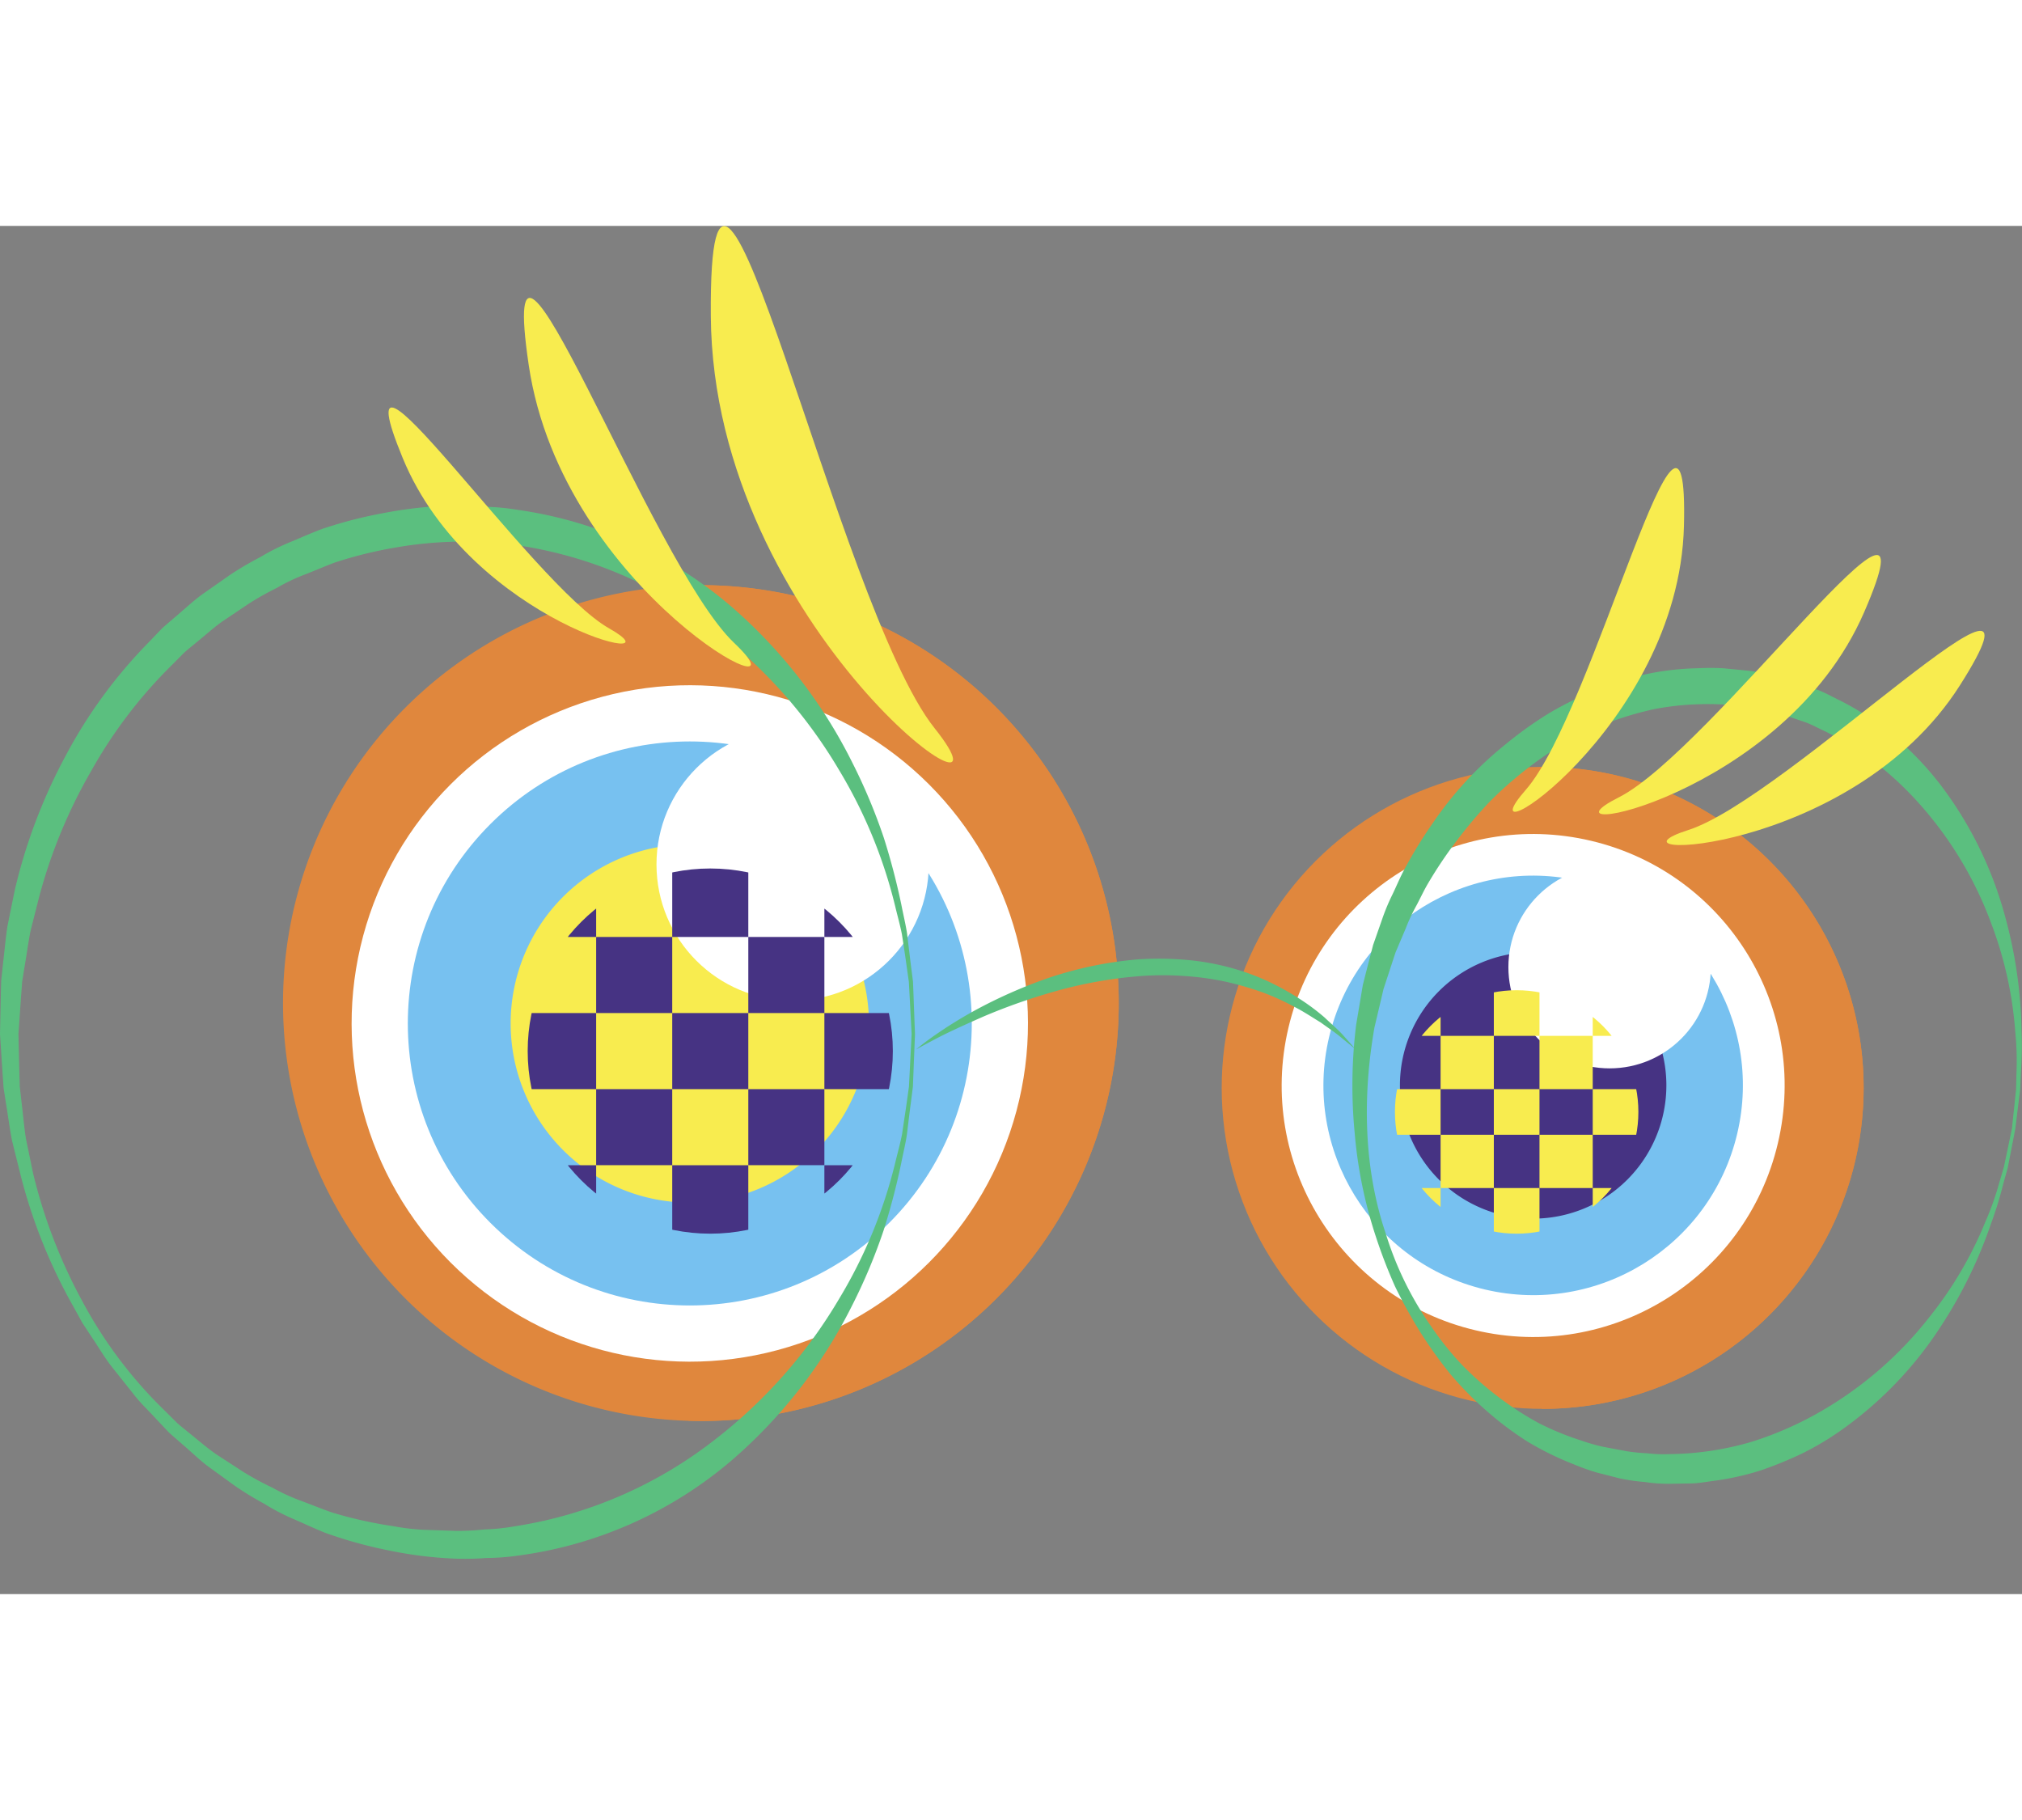 <svg xmlns="http://www.w3.org/2000/svg" xmlns:xlink="http://www.w3.org/1999/xlink" width="100" height="90" viewBox="0 0 277.07 187.46">
  <rect x="0" y="0" width="277.07" height="187.46" fill="#808080" stroke="none"/>
  <defs>
    <clipPath id="clip-path">
      <ellipse id="Ellipse_117" data-name="Ellipse 117" cx="25.018" cy="25.018" rx="25.018" ry="25.018" transform="translate(0 0)" fill="#463383" stroke="#707070" stroke-width="1"/>
    </clipPath>
    <clipPath id="clip-path-2">
      <ellipse id="Ellipse_118" data-name="Ellipse 118" cx="16.679" cy="16.679" rx="16.679" ry="16.679" transform="translate(0 0)" fill="#f8ec4f" stroke="#707070" stroke-width="1"/>
    </clipPath>
  </defs>
  <g id="Group_956" data-name="Group 956" transform="translate(0 0)">
    <g id="Group_707" data-name="Group 707" transform="translate(0 0)">
      <g id="Group_706" data-name="Group 706" transform="translate(0 25.508)">
        <g id="Group_703" data-name="Group 703" transform="translate(0 0)">
          <path id="Path_450" data-name="Path 450" d="M57.259,0A57.259,57.259,0,1,1,0,57.259,57.258,57.258,0,0,1,57.259,0Z" transform="translate(15.065 80.976) rotate(-45)" fill="#e0873d"/>
          <ellipse id="Ellipse_110" data-name="Ellipse 110" cx="43.981" cy="43.981" rx="43.981" ry="43.981" transform="translate(160.93 128.962) rotate(-80.783)" fill="#e0873d"/>
          <path id="Path_443" data-name="Path 443" d="M106.126,44.686l-.12,0v87.956l.12,0a43.981,43.981,0,0,0,0-87.962Z" transform="translate(105.264 3.926)" fill="#e0873d"/>
          <path id="Path_444" data-name="Path 444" d="M73.485,37.4c-.564,0-1.125.024-1.685.041V151.875c.561.017,1.121.044,1.685.044a57.258,57.258,0,1,0,0-114.517Z" transform="translate(22.554 -13.684)" fill="#e0873d"/>
          <circle id="Ellipse_111" data-name="Ellipse 111" cx="46.34" cy="46.34" r="46.34" transform="translate(28.987 83.767) rotate(-45)" fill="#fff"/>
          <circle id="Ellipse_112" data-name="Ellipse 112" cx="38.639" cy="38.639" r="38.639" transform="translate(39.878 83.767) rotate(-45)" fill="#77c1f0"/>
          <path id="Path_445" data-name="Path 445" d="M113.763,72.337A24.548,24.548,0,1,1,89.215,47.789,24.546,24.546,0,0,1,113.763,72.337Z" transform="translate(5.306 11.429)" fill="#f8ec4f"/>
          <ellipse id="Ellipse_114" data-name="Ellipse 114" cx="34.461" cy="34.461" rx="34.461" ry="34.461" transform="matrix(0.23, -0.973, 0.973, 0.23, 168.628, 117.874)" fill="#fff"/>
          <ellipse id="Ellipse_115" data-name="Ellipse 115" cx="28.734" cy="28.734" rx="28.734" ry="28.734" transform="translate(175.518 113.616) rotate(-76.718)" fill="#77c1f0"/>
          <path id="Path_447" data-name="Path 447" d="M136.829,70.369a18.255,18.255,0,1,1-18.256-18.256A18.254,18.254,0,0,1,136.829,70.369Z" transform="translate(91.51 21.885)" fill="#463383"/>
          <ellipse id="Ellipse_116" data-name="Ellipse 116" cx="13.873" cy="13.873" rx="13.873" ry="13.873" transform="translate(206.691 62.174)" fill="#fff"/>
          <path id="Path_448" data-name="Path 448" d="M80.922,64.812s.779-.68,2.252-1.726a60.865,60.865,0,0,1,6.381-3.934,66.964,66.964,0,0,1,9.772-4.231,54.6,54.6,0,0,1,5.838-1.562,52.072,52.072,0,0,1,6.2-.892,42.886,42.886,0,0,1,6.289.048,34.235,34.235,0,0,1,6.012,1.008,32.232,32.232,0,0,1,5.37,1.907,36.123,36.123,0,0,1,4.443,2.458A29.483,29.483,0,0,1,136.9,60.44c.919.875,1.757,1.589,2.376,2.252,1.2,1.347,1.89,2.119,1.89,2.119l-2.191-1.788c-.687-.571-1.6-1.169-2.6-1.9-1.063-.639-2.215-1.425-3.562-2.119a34.148,34.148,0,0,0-4.426-2.017A43.417,43.417,0,0,0,123.2,55.5a39.322,39.322,0,0,0-5.708-.762,41.285,41.285,0,0,0-5.958.031,60.05,60.05,0,0,0-11.611,2.092,81.838,81.838,0,0,0-9.806,3.456c-2.8,1.234-5.13,2.3-6.706,3.151C81.818,64.3,80.922,64.812,80.922,64.812Z" transform="translate(44.611 22.516)" fill="#5bbf7f"/>
          <path id="Path_449" data-name="Path 449" d="M189.254,103.911s-.232,1.2-.667,3.435q-.164.841-.362,1.87c-.191.68-.4,1.418-.619,2.222a52.307,52.307,0,0,1-1.685,5.459,62.516,62.516,0,0,1-6.785,13.918,51.9,51.9,0,0,1-14.12,14.622,40,40,0,0,1-5.011,2.943,54.783,54.783,0,0,1-5.616,2.29,37.266,37.266,0,0,1-6.139,1.395c-1.063.126-2.123.342-3.206.39-1.084.017-2.177.038-3.278.055a21.585,21.585,0,0,1-3.305-.25,26.752,26.752,0,0,1-3.4-.489l-3.134-.8a32.582,32.582,0,0,1-3.257-1.166,41.425,41.425,0,0,1-6.238-3.069,44.39,44.39,0,0,1-5.6-4.2,46.851,46.851,0,0,1-4.96-5.024,60.557,60.557,0,0,1-4.149-5.787,67.749,67.749,0,0,1-3.469-6.282,70.493,70.493,0,0,1-2.6-6.747,61.585,61.585,0,0,1-2.922-14.3,67.665,67.665,0,0,1,.205-14.779l.615-3.65.3-1.8.461-1.822.947-3.654,1.234-3.524a28.565,28.565,0,0,1,1.436-3.442c.537-1.121,1.012-2.276,1.6-3.367a62.929,62.929,0,0,1,3.89-6.347,49.472,49.472,0,0,1,10-10.828,53.139,53.139,0,0,1,5.951-4.255,47.811,47.811,0,0,1,6.508-3.2,37.131,37.131,0,0,1,13.853-2.957,31.934,31.934,0,0,1,3.48,0c1.148.109,2.293.222,3.428.332l.424.048.215.021.1.014.25.048.779.178,1.552.359a21.921,21.921,0,0,1,3.131.851q1.615.584,3.206,1.155c1.042.407,1.969.947,2.943,1.412a38.8,38.8,0,0,1,5.4,3.305,43.017,43.017,0,0,1,8.456,8.357,52.441,52.441,0,0,1,8.873,18.327,62.243,62.243,0,0,1,2.146,15.343,51.667,51.667,0,0,1-.092,5.708q-.056,1.241-.1,2.3c-.089.7-.167,1.333-.239,1.9Zm-.455-.082s.126-1.2.366-3.456c.058-.564.123-1.193.2-1.887.017-.7.034-1.459.055-2.28a39.711,39.711,0,0,0-.167-5.64,52.5,52.5,0,0,0-3.264-14.756,51.085,51.085,0,0,0-9.875-16.471,46.029,46.029,0,0,0-8.077-7.157,44.551,44.551,0,0,0-4.9-2.8c-.861-.386-1.719-.875-2.6-1.2-.882-.3-1.771-.6-2.666-.909a36.683,36.683,0,0,0-11.97-1.572,37.735,37.735,0,0,0-6.176.68,45.073,45.073,0,0,0-6.1,1.8,43,43,0,0,0-5.913,2.724,48.819,48.819,0,0,0-5.5,3.739,52.653,52.653,0,0,0-5.062,4.495,63.528,63.528,0,0,0-4.426,5.253,58.334,58.334,0,0,0-3.886,5.773c-.6,1-1.084,2.068-1.634,3.1a25.51,25.51,0,0,0-1.49,3.189l-1.384,3.261-1.094,3.333-.55,1.678-.417,1.774-.827,3.5c-1.634,9.358-1.5,19.264,1.559,28.246a45.276,45.276,0,0,0,6.115,12.558,43.473,43.473,0,0,0,4.269,5.356,44.5,44.5,0,0,0,5.031,4.44,43.322,43.322,0,0,0,5.486,3.562,38.685,38.685,0,0,0,5.848,2.41,27.106,27.106,0,0,0,2.963.854l3.179.6a24.565,24.565,0,0,0,2.936.3,18.166,18.166,0,0,0,2.98.116,41.2,41.2,0,0,0,11.361-1.7,47.346,47.346,0,0,0,9.888-4.416,51.711,51.711,0,0,0,14.455-12.691,52.431,52.431,0,0,0,7.653-13.04,39.234,39.234,0,0,0,1.89-5.312l.643-2.184q.215-1.025.39-1.866Z" transform="translate(86.893 -5.67)" fill="#5bbf7f"/>
          <ellipse id="Ellipse_113" data-name="Ellipse 113" cx="18.655" cy="18.655" rx="18.655" ry="18.655" transform="translate(89.957 43.321)" fill="#fff"/>
          <path id="Path_446" data-name="Path 446" d="M169.574,106.665s-.065,1.624-.185,4.659q-.046,1.138-.1,2.54c-.12.93-.249,1.948-.393,3.045s-.277,2.28-.434,3.541c-.191,1.254-.513,2.564-.79,3.961a93.342,93.342,0,0,1-2.4,9.143,76.829,76.829,0,0,1-4.327,10.309A68.257,68.257,0,0,1,144.407,165.1a56.435,56.435,0,0,1-29.268,13.012,32.553,32.553,0,0,1-4.337.325,37.225,37.225,0,0,1-4.481.075,54.926,54.926,0,0,1-8.757-1.094,60.91,60.91,0,0,1-8.818-2.437c-1.422-.567-2.816-1.227-4.228-1.842a29.194,29.194,0,0,1-4.115-2.136,44.369,44.369,0,0,1-3.982-2.427q-1.892-1.369-3.8-2.755c-1.244-.954-2.362-2.068-3.568-3.08-.588-.523-1.2-1.022-1.771-1.569l-1.63-1.723c-1.06-1.176-2.239-2.253-3.2-3.521l-2.974-3.739c-.984-1.258-1.784-2.656-2.687-3.982L55.468,146.2l-1.162-2.112a73.231,73.231,0,0,1-7.26-18l-1.186-4.761c-.321-1.6-.523-3.23-.793-4.85l-.379-2.434-.171-2.458-.321-4.929.1-4.915.062-2.434.27-2.478c.2-1.651.332-3.322.588-4.96l.984-4.854A74.415,74.415,0,0,1,53.15,68.595,66.746,66.746,0,0,1,64.662,52.882l1.675-1.75c.584-.55,1.213-1.06,1.818-1.589,1.234-1.032,2.4-2.14,3.685-3.093l3.92-2.745a45.287,45.287,0,0,1,4.1-2.406,30.221,30.221,0,0,1,4.225-2.105c1.449-.6,2.878-1.248,4.337-1.784a61.768,61.768,0,0,1,8.962-2.259,55.213,55.213,0,0,1,9-.909c.431-.01.608-.051,1.251-.038l1.063.068,2.119.137a31.436,31.436,0,0,1,4.259.407,57.349,57.349,0,0,1,29.395,13.313,68.893,68.893,0,0,1,16.505,21.308A77.5,77.5,0,0,1,165.3,79.751a93.252,93.252,0,0,1,2.4,9.147c.273,1.4.595,2.714.786,3.965.154,1.261.294,2.44.427,3.538s.27,2.112.386,3.042c.038.937.072,1.788.1,2.546C169.512,105.034,169.574,106.665,169.574,106.665Zm-.461-.01s-.085-1.61-.243-4.635q-.061-1.133-.137-2.526-.195-1.384-.427-3.015t-.523-3.493c-.239-1.23-.608-2.519-.933-3.89a66.52,66.52,0,0,0-7.7-18.655,67.468,67.468,0,0,0-17.107-19.278,58.018,58.018,0,0,0-27.385-11.549,54.45,54.45,0,0,0-16.413.4,56.947,56.947,0,0,0-8.21,2.044c-1.333.5-2.649,1.08-3.992,1.6a26.024,26.024,0,0,0-3.92,1.866,39.787,39.787,0,0,0-3.828,2.15l-3.678,2.475c-1.21.861-2.311,1.88-3.476,2.816-.574.482-1.169.943-1.726,1.446L67.82,56.02A64.534,64.534,0,0,0,56.712,70.567a70.573,70.573,0,0,0-7.154,17.3l-1.166,4.6c-.314,1.542-.513,3.1-.779,4.648l-.379,2.335-.178,2.42-.332,4.792.113,4.785.068,2.4.27,2.379c.195,1.583.325,3.182.574,4.758l.967,4.689a71.645,71.645,0,0,0,6.839,17.726,60.687,60.687,0,0,0,11.269,14.9l1.637,1.63c.574.513,1.186.981,1.774,1.47,1.2.957,2.345,1.965,3.592,2.827q1.907,1.241,3.8,2.468a41.85,41.85,0,0,0,3.944,2.129,27.233,27.233,0,0,0,4.033,1.836c1.381.513,2.731,1.073,4.105,1.545a57.633,57.633,0,0,0,8.35,1.866,31.619,31.619,0,0,0,4.167.5l4.31.144a34.107,34.107,0,0,0,4.03-.191,28.648,28.648,0,0,0,4.026-.41,59.163,59.163,0,0,0,27.511-11.854,68.1,68.1,0,0,0,17.08-19.343,66.521,66.521,0,0,0,7.694-18.673c.325-1.371.694-2.659.926-3.893.185-1.241.359-2.406.52-3.486s.294-2.092.424-3.011c.048-.933.089-1.777.13-2.536C169.03,108.268,169.112,106.654,169.112,106.654Z" transform="translate(-44.195 -21.429)" fill="#5bbf7f"/>
        </g>
        <g id="Mask_Group_134" data-name="Mask Group 134" transform="translate(72.308 62.534)" clip-path="url(#clip-path)">
          <g id="Group_704" data-name="Group 704" transform="translate(-32.315 -11.467)">
            <rect id="Rectangle_6567" data-name="Rectangle 6567" width="10.424" height="10.424" transform="translate(20.849 0)" fill="#463383"/>
            <rect id="Rectangle_6568" data-name="Rectangle 6568" width="10.424" height="10.424" transform="translate(20.849 41.697)" fill="#463383"/>
            <rect id="Rectangle_6569" data-name="Rectangle 6569" width="10.424" height="10.424" transform="translate(20.849 20.849)" fill="#463383"/>
            <rect id="Rectangle_6570" data-name="Rectangle 6570" width="10.424" height="10.424" transform="translate(20.849 62.546)" fill="#463383"/>
            <rect id="Rectangle_6571" data-name="Rectangle 6571" width="10.424" height="10.424" transform="translate(0 0)" fill="#463383"/>
            <rect id="Rectangle_6572" data-name="Rectangle 6572" width="10.424" height="10.424" transform="translate(0 41.697)" fill="#463383"/>
            <rect id="Rectangle_6573" data-name="Rectangle 6573" width="10.424" height="10.424" transform="translate(0 20.849)" fill="#463383"/>
            <rect id="Rectangle_6574" data-name="Rectangle 6574" width="10.424" height="10.424" transform="translate(0 62.546)" fill="#463383"/>
            <rect id="Rectangle_6575" data-name="Rectangle 6575" width="10.424" height="10.424" transform="translate(31.273 10.424)" fill="#463383"/>
            <rect id="Rectangle_6576" data-name="Rectangle 6576" width="10.424" height="10.424" transform="translate(31.273 52.122)" fill="#463383"/>
            <rect id="Rectangle_6577" data-name="Rectangle 6577" width="10.424" height="10.424" transform="translate(31.273 31.273)" fill="#463383"/>
            <rect id="Rectangle_6578" data-name="Rectangle 6578" width="10.424" height="10.424" transform="translate(31.273 72.971)" fill="#463383"/>
            <rect id="Rectangle_6579" data-name="Rectangle 6579" width="10.424" height="10.424" transform="translate(10.424 10.424)" fill="#463383"/>
            <rect id="Rectangle_6580" data-name="Rectangle 6580" width="10.424" height="10.424" transform="translate(10.424 52.122)" fill="#463383"/>
            <rect id="Rectangle_6581" data-name="Rectangle 6581" width="10.424" height="10.424" transform="translate(10.424 31.273)" fill="#463383"/>
            <rect id="Rectangle_6582" data-name="Rectangle 6582" width="10.424" height="10.424" transform="translate(10.424 72.971)" fill="#463383"/>
            <rect id="Rectangle_6583" data-name="Rectangle 6583" width="10.424" height="10.424" transform="translate(41.697 0)" fill="#463383"/>
            <rect id="Rectangle_6584" data-name="Rectangle 6584" width="10.424" height="10.424" transform="translate(41.697 41.697)" fill="#463383"/>
            <rect id="Rectangle_6585" data-name="Rectangle 6585" width="10.424" height="10.424" transform="translate(41.697 20.849)" fill="#463383"/>
            <rect id="Rectangle_6586" data-name="Rectangle 6586" width="10.424" height="10.424" transform="translate(41.697 62.546)" fill="#463383"/>
            <rect id="Rectangle_6587" data-name="Rectangle 6587" width="10.424" height="10.424" transform="translate(52.122 10.424)" fill="#463383"/>
            <rect id="Rectangle_6588" data-name="Rectangle 6588" width="10.424" height="10.424" transform="translate(52.122 52.122)" fill="#463383"/>
            <rect id="Rectangle_6589" data-name="Rectangle 6589" width="10.424" height="10.424" transform="translate(52.122 31.273)" fill="#463383"/>
            <rect id="Rectangle_6590" data-name="Rectangle 6590" width="10.424" height="10.424" transform="translate(52.122 72.971)" fill="#463383"/>
            <rect id="Rectangle_6591" data-name="Rectangle 6591" width="10.424" height="10.424" transform="translate(62.546 0)" fill="#463383"/>
            <rect id="Rectangle_6592" data-name="Rectangle 6592" width="10.424" height="10.424" transform="translate(62.546 41.697)" fill="#463383"/>
            <rect id="Rectangle_6593" data-name="Rectangle 6593" width="10.424" height="10.424" transform="translate(62.546 20.849)" fill="#463383"/>
            <rect id="Rectangle_6594" data-name="Rectangle 6594" width="10.424" height="10.424" transform="translate(62.546 62.546)" fill="#463383"/>
            <rect id="Rectangle_6595" data-name="Rectangle 6595" width="10.424" height="10.424" transform="translate(72.97 10.424)" fill="#463383"/>
            <rect id="Rectangle_6596" data-name="Rectangle 6596" width="10.424" height="10.424" transform="translate(72.97 52.122)" fill="#463383"/>
            <rect id="Rectangle_6597" data-name="Rectangle 6597" width="10.424" height="10.424" transform="translate(72.97 31.273)" fill="#463383"/>
            <rect id="Rectangle_6598" data-name="Rectangle 6598" width="10.424" height="10.424" transform="translate(72.97 72.971)" fill="#463383"/>
            <rect id="Rectangle_6599" data-name="Rectangle 6599" width="10.424" height="10.424" transform="translate(83.395 0)" fill="#463383"/>
            <rect id="Rectangle_6600" data-name="Rectangle 6600" width="10.424" height="10.424" transform="translate(83.395 41.697)" fill="#463383"/>
            <rect id="Rectangle_6601" data-name="Rectangle 6601" width="10.424" height="10.424" transform="translate(83.395 20.849)" fill="#463383"/>
            <rect id="Rectangle_6602" data-name="Rectangle 6602" width="10.424" height="10.424" transform="translate(83.395 62.546)" fill="#463383"/>
            <rect id="Rectangle_6603" data-name="Rectangle 6603" width="10.424" height="10.424" transform="translate(93.819 10.424)" fill="#463383"/>
            <rect id="Rectangle_6604" data-name="Rectangle 6604" width="10.424" height="10.424" transform="translate(93.819 52.122)" fill="#463383"/>
            <rect id="Rectangle_6605" data-name="Rectangle 6605" width="10.424" height="10.424" transform="translate(93.819 31.273)" fill="#463383"/>
            <rect id="Rectangle_6606" data-name="Rectangle 6606" width="10.424" height="10.424" transform="translate(93.819 72.971)" fill="#463383"/>
            <rect id="Rectangle_6607" data-name="Rectangle 6607" width="10.424" height="10.424" transform="translate(104.243 0)" fill="#463383"/>
            <rect id="Rectangle_6608" data-name="Rectangle 6608" width="10.424" height="10.424" transform="translate(104.243 41.697)" fill="#463383"/>
            <rect id="Rectangle_6609" data-name="Rectangle 6609" width="10.424" height="10.424" transform="translate(104.243 20.849)" fill="#463383"/>
            <rect id="Rectangle_6610" data-name="Rectangle 6610" width="10.424" height="10.424" transform="translate(104.243 62.546)" fill="#463383"/>
            <rect id="Rectangle_6611" data-name="Rectangle 6611" width="10.424" height="10.424" transform="translate(114.668 10.424)" fill="#463383"/>
            <rect id="Rectangle_6612" data-name="Rectangle 6612" width="10.424" height="10.424" transform="translate(114.668 52.122)" fill="#463383"/>
            <rect id="Rectangle_6613" data-name="Rectangle 6613" width="10.424" height="10.424" transform="translate(114.668 31.273)" fill="#463383"/>
            <rect id="Rectangle_6614" data-name="Rectangle 6614" width="10.424" height="10.424" transform="translate(114.668 72.971)" fill="#463383"/>
          </g>
        </g>
        <g id="Mask_Group_135" data-name="Mask Group 135" transform="translate(191.145 79.213)" clip-path="url(#clip-path-2)">
          <g id="Group_705" data-name="Group 705" transform="translate(-21.891 -7.297)">
            <rect id="Rectangle_6615" data-name="Rectangle 6615" width="6.255" height="6.255" transform="translate(14.594 0)" fill="#f8ec4f"/>
            <rect id="Rectangle_6616" data-name="Rectangle 6616" width="6.255" height="7.297" transform="translate(14.594 27.103)" fill="#f8ec4f"/>
            <rect id="Rectangle_6617" data-name="Rectangle 6617" width="6.255" height="7.297" transform="translate(14.594 13.552)" fill="#f8ec4f"/>
            <rect id="Rectangle_6618" data-name="Rectangle 6618" width="6.255" height="6.255" transform="translate(14.594 41.698)" fill="#f8ec4f"/>
            <rect id="Rectangle_6619" data-name="Rectangle 6619" width="7.297" height="6.255" transform="translate(0 0)" fill="#f8ec4f"/>
            <rect id="Rectangle_6620" data-name="Rectangle 6620" width="7.297" height="7.297" transform="translate(0 27.103)" fill="#f8ec4f"/>
            <rect id="Rectangle_6621" data-name="Rectangle 6621" width="7.297" height="7.297" transform="translate(0 13.552)" fill="#f8ec4f"/>
            <rect id="Rectangle_6622" data-name="Rectangle 6622" width="7.297" height="6.255" transform="translate(0 41.698)" fill="#f8ec4f"/>
            <rect id="Rectangle_6623" data-name="Rectangle 6623" width="7.297" height="7.297" transform="translate(20.849 6.255)" fill="#f8ec4f"/>
            <rect id="Rectangle_6624" data-name="Rectangle 6624" width="7.297" height="7.297" transform="translate(20.849 34.4)" fill="#f8ec4f"/>
            <rect id="Rectangle_6625" data-name="Rectangle 6625" width="7.297" height="6.255" transform="translate(20.849 20.849)" fill="#f8ec4f"/>
            <rect id="Rectangle_6626" data-name="Rectangle 6626" width="7.297" height="7.297" transform="translate(20.849 47.952)" fill="#f8ec4f"/>
            <rect id="Rectangle_6627" data-name="Rectangle 6627" width="7.297" height="7.297" transform="translate(7.297 6.255)" fill="#f8ec4f"/>
            <rect id="Rectangle_6628" data-name="Rectangle 6628" width="7.297" height="7.297" transform="translate(7.297 34.4)" fill="#f8ec4f"/>
            <rect id="Rectangle_6629" data-name="Rectangle 6629" width="7.297" height="6.255" transform="translate(7.297 20.849)" fill="#f8ec4f"/>
            <rect id="Rectangle_6630" data-name="Rectangle 6630" width="7.297" height="7.297" transform="translate(7.297 47.952)" fill="#f8ec4f"/>
            <rect id="Rectangle_6631" data-name="Rectangle 6631" width="7.297" height="6.255" transform="translate(28.146 0)" fill="#f8ec4f"/>
            <rect id="Rectangle_6632" data-name="Rectangle 6632" width="7.297" height="7.297" transform="translate(28.146 27.103)" fill="#f8ec4f"/>
            <rect id="Rectangle_6633" data-name="Rectangle 6633" width="7.297" height="7.297" transform="translate(28.146 13.552)" fill="#f8ec4f"/>
            <rect id="Rectangle_6634" data-name="Rectangle 6634" width="7.297" height="6.255" transform="translate(28.146 41.698)" fill="#f8ec4f"/>
            <rect id="Rectangle_6635" data-name="Rectangle 6635" width="6.255" height="7.297" transform="translate(35.443 6.255)" fill="#f8ec4f"/>
            <rect id="Rectangle_6636" data-name="Rectangle 6636" width="6.255" height="7.297" transform="translate(35.443 34.4)" fill="#f8ec4f"/>
            <rect id="Rectangle_6637" data-name="Rectangle 6637" width="6.255" height="6.255" transform="translate(35.443 20.849)" fill="#f8ec4f"/>
            <rect id="Rectangle_6638" data-name="Rectangle 6638" width="6.255" height="7.297" transform="translate(35.443 47.952)" fill="#f8ec4f"/>
            <rect id="Rectangle_6639" data-name="Rectangle 6639" width="7.297" height="6.255" transform="translate(41.697 0)" fill="#f8ec4f"/>
            <rect id="Rectangle_6640" data-name="Rectangle 6640" width="7.297" height="7.297" transform="translate(41.697 27.103)" fill="#f8ec4f"/>
            <rect id="Rectangle_6641" data-name="Rectangle 6641" width="7.297" height="7.297" transform="translate(41.697 13.552)" fill="#f8ec4f"/>
            <rect id="Rectangle_6642" data-name="Rectangle 6642" width="7.297" height="6.255" transform="translate(41.697 41.698)" fill="#f8ec4f"/>
            <rect id="Rectangle_6643" data-name="Rectangle 6643" width="7.297" height="7.297" transform="translate(48.994 6.255)" fill="#f8ec4f"/>
            <rect id="Rectangle_6644" data-name="Rectangle 6644" width="7.297" height="7.297" transform="translate(48.994 34.4)" fill="#f8ec4f"/>
            <rect id="Rectangle_6645" data-name="Rectangle 6645" width="7.297" height="6.255" transform="translate(48.994 20.849)" fill="#f8ec4f"/>
            <rect id="Rectangle_6646" data-name="Rectangle 6646" width="7.297" height="7.297" transform="translate(48.994 47.952)" fill="#f8ec4f"/>
            <rect id="Rectangle_6647" data-name="Rectangle 6647" width="6.255" height="6.255" transform="translate(56.291 0)" fill="#f8ec4f"/>
            <rect id="Rectangle_6648" data-name="Rectangle 6648" width="6.255" height="7.297" transform="translate(56.291 27.103)" fill="#f8ec4f"/>
            <rect id="Rectangle_6649" data-name="Rectangle 6649" width="6.255" height="7.297" transform="translate(56.291 13.552)" fill="#f8ec4f"/>
            <rect id="Rectangle_6650" data-name="Rectangle 6650" width="6.255" height="6.255" transform="translate(56.291 41.698)" fill="#f8ec4f"/>
            <rect id="Rectangle_6651" data-name="Rectangle 6651" width="7.297" height="7.297" transform="translate(62.546 6.255)" fill="#f8ec4f"/>
            <rect id="Rectangle_6652" data-name="Rectangle 6652" width="7.297" height="7.297" transform="translate(62.546 34.4)" fill="#f8ec4f"/>
            <rect id="Rectangle_6653" data-name="Rectangle 6653" width="7.297" height="6.255" transform="translate(62.546 20.849)" fill="#f8ec4f"/>
            <rect id="Rectangle_6654" data-name="Rectangle 6654" width="7.297" height="7.297" transform="translate(62.546 47.952)" fill="#f8ec4f"/>
            <rect id="Rectangle_6655" data-name="Rectangle 6655" width="7.297" height="6.255" transform="translate(69.843 0)" fill="#f8ec4f"/>
            <rect id="Rectangle_6656" data-name="Rectangle 6656" width="7.297" height="7.297" transform="translate(69.843 27.103)" fill="#f8ec4f"/>
            <rect id="Rectangle_6657" data-name="Rectangle 6657" width="7.297" height="7.297" transform="translate(69.843 13.552)" fill="#f8ec4f"/>
            <rect id="Rectangle_6658" data-name="Rectangle 6658" width="7.297" height="6.255" transform="translate(69.843 41.698)" fill="#f8ec4f"/>
            <rect id="Rectangle_6659" data-name="Rectangle 6659" width="6.255" height="7.297" transform="translate(77.14 6.255)" fill="#f8ec4f"/>
            <rect id="Rectangle_6660" data-name="Rectangle 6660" width="6.255" height="7.297" transform="translate(77.14 34.4)" fill="#f8ec4f"/>
            <rect id="Rectangle_6661" data-name="Rectangle 6661" width="6.255" height="6.255" transform="translate(77.14 20.849)" fill="#f8ec4f"/>
            <rect id="Rectangle_6662" data-name="Rectangle 6662" width="6.255" height="7.297" transform="translate(77.14 47.952)" fill="#f8ec4f"/>
          </g>
        </g>
      </g>
      <path id="Path_451" data-name="Path 451" d="M5526.172,2398c-9.331,10.634,20.969-8.291,21.68-36.129S5535.507,2387.369,5526.172,2398Z" transform="translate(-5317.105 -2320.728)" fill="#f8ec4f"/>
      <path id="Path_454" data-name="Path 454" d="M31.656,68.285C45.267,84.758,1.078,55.442.041,12.321S18.044,51.812,31.656,68.285Z" transform="matrix(1, 0.017, -0.017, 1, 97.569, 0)" fill="#f8ec4f"/>
      <path id="Path_455" data-name="Path 455" d="M23.337,50.338C33.371,62.482.8,40.871.03,9.083S13.3,38.2,23.337,50.338Z" transform="translate(71.309 10.025) rotate(-7)" fill="#f8ec4f"/>
      <path id="Path_456" data-name="Path 456" d="M18.049,38.932C25.808,48.324.614,31.61.023,7.025S10.288,29.541,18.049,38.932Z" transform="translate(52.643 25.252) rotate(-21)" fill="#f8ec4f"/>
      <path id="Path_452" data-name="Path 452" d="M1.783,44.084C-7.549,54.718,22.751,35.792,23.462,7.955S11.117,33.449,1.783,44.084Z" transform="translate(236.668 36.761) rotate(22)" fill="#f8ec4f"/>
      <path id="Path_453" data-name="Path 453" d="M1.783,44.084C-7.549,54.718,22.751,35.792,23.462,7.955S11.117,33.449,1.783,44.084Z" transform="translate(252.541 44.058) rotate(31)" fill="#f8ec4f"/>
    </g>
  </g>
</svg>
